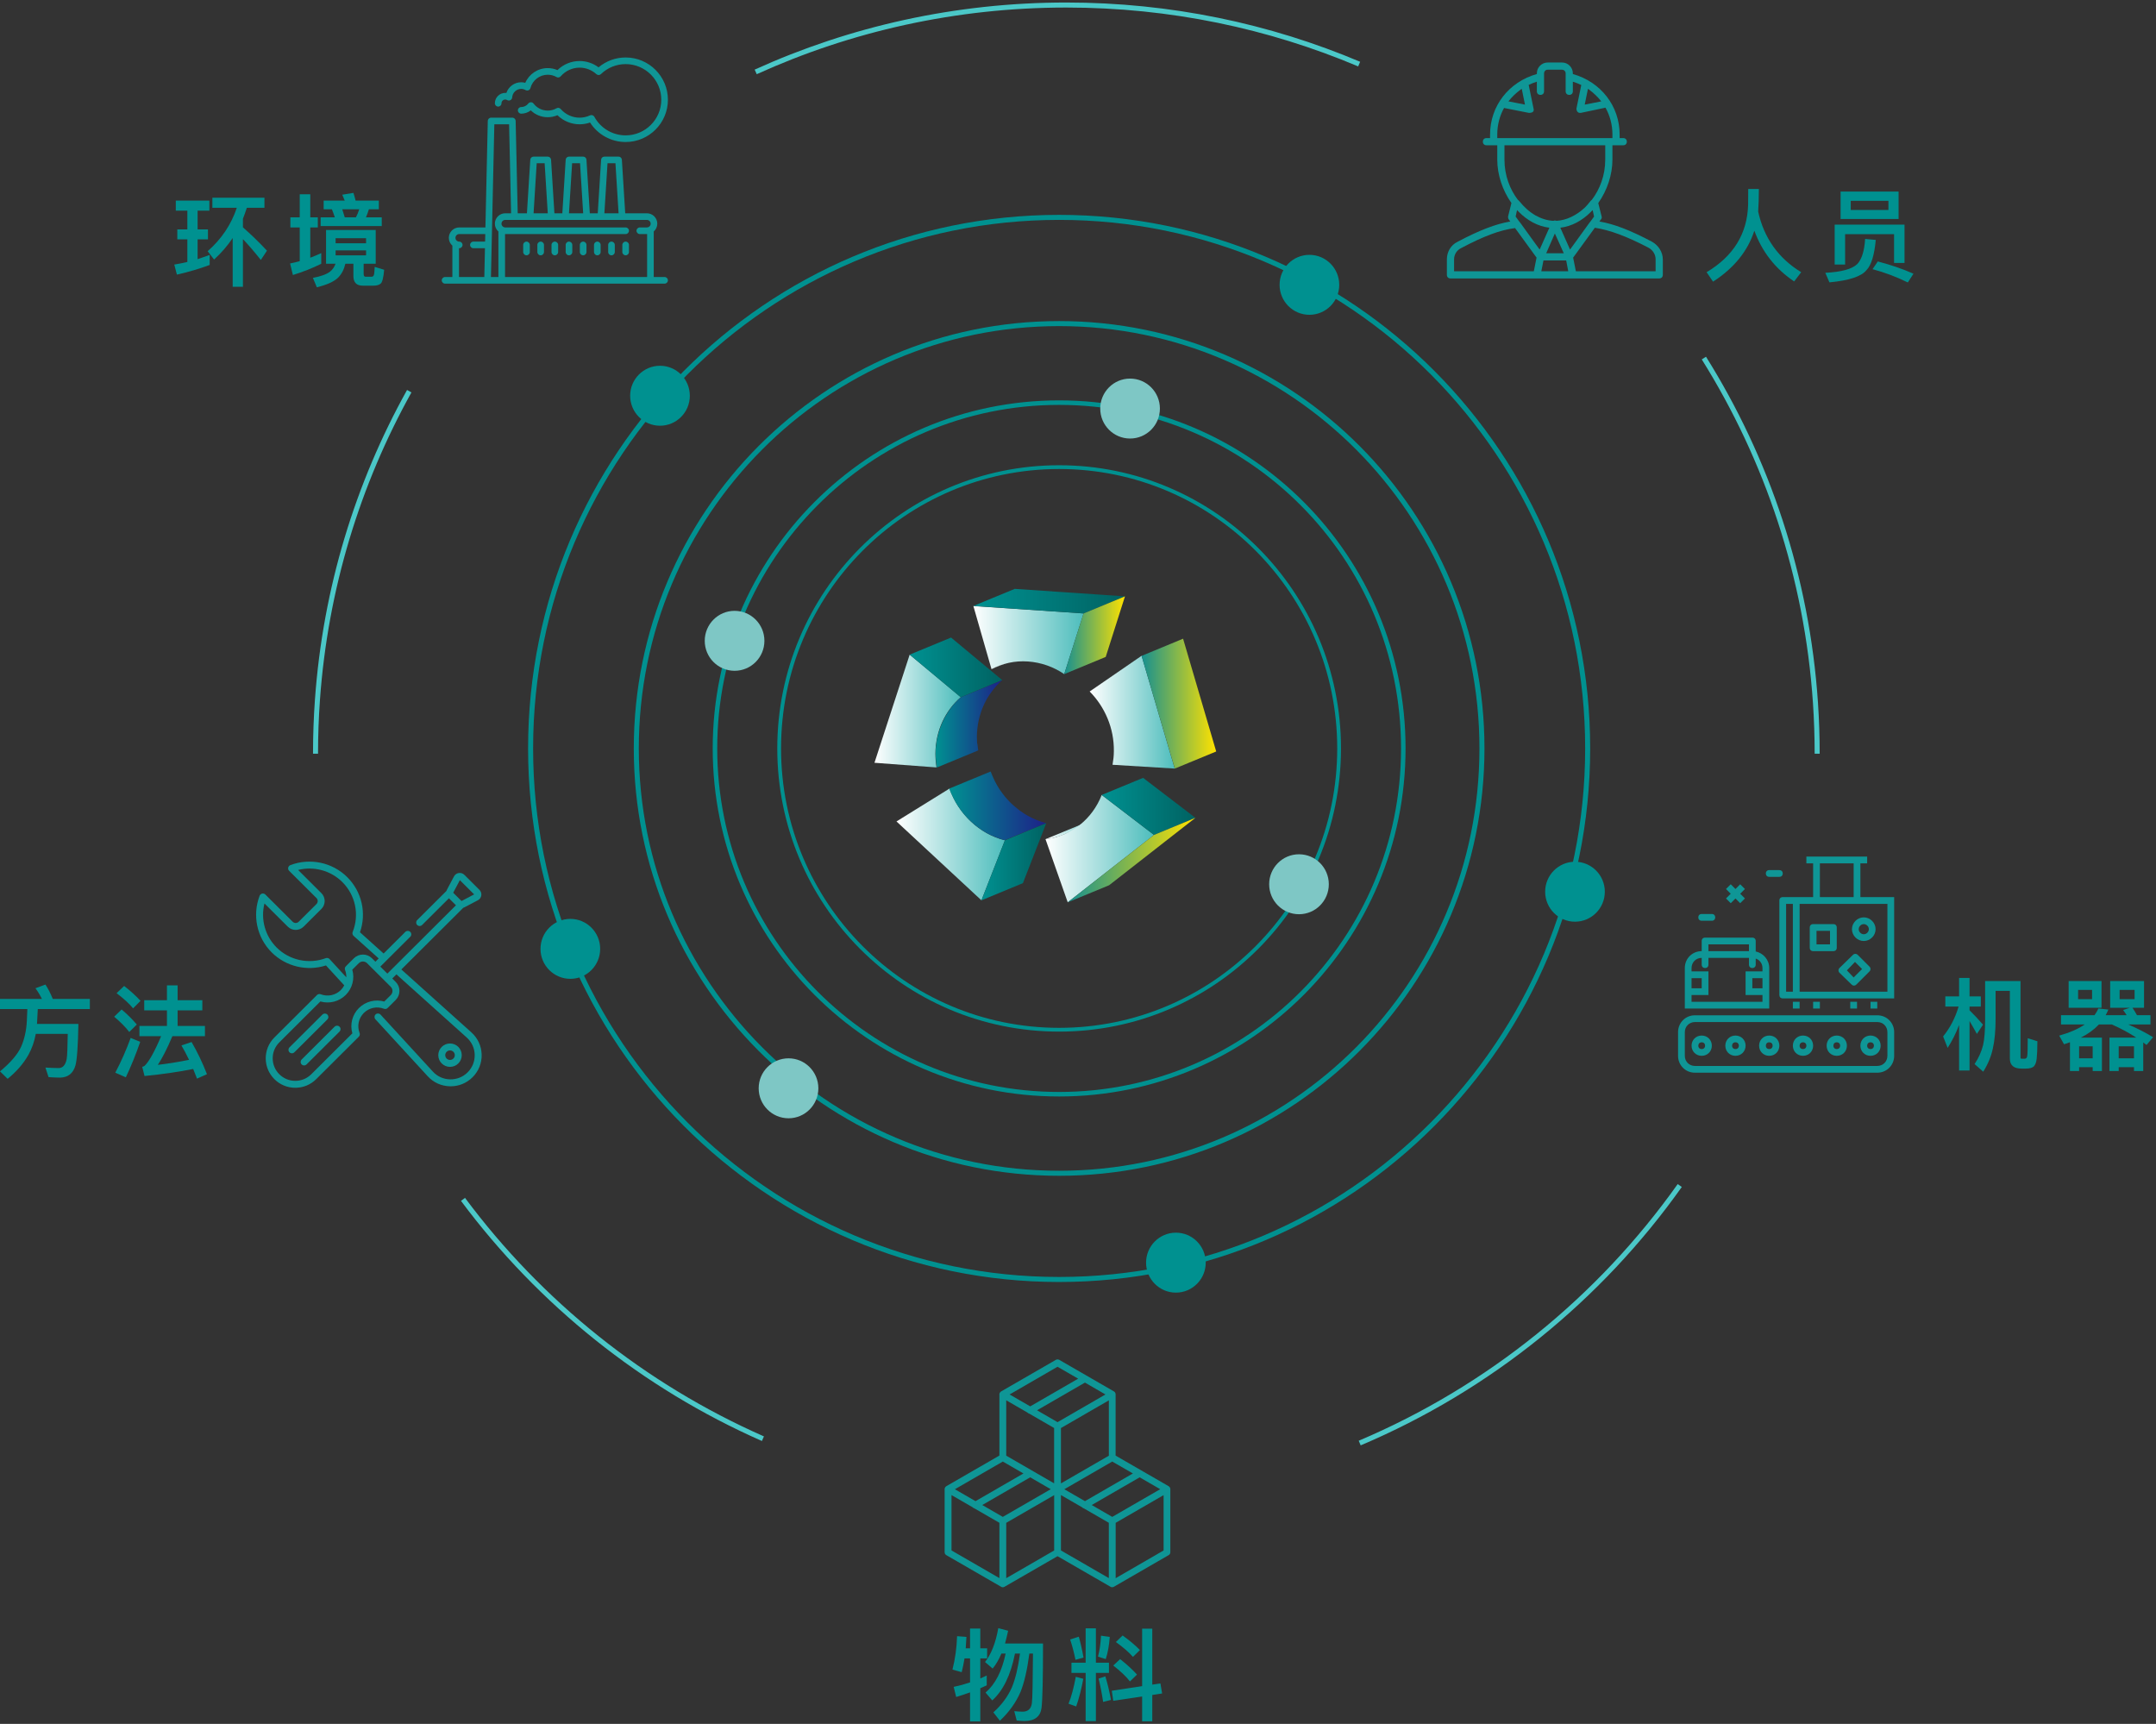 <svg width="429" height="343" viewBox="0 0 429 343" fill="none" xmlns="http://www.w3.org/2000/svg">
<rect x="0" y="0" width="429" height="343" fill="#333333" stroke="none"/>
<path fill-rule="evenodd" clip-rule="evenodd" d="M212.181 1.5C190.209 1.5 169.349 6.245 150.576 14.763L150.163 13.852C169.064 5.277 190.064 0.5 212.181 0.5C232.92 0.5 252.676 4.7 270.641 12.293L270.251 13.214C252.408 5.672 232.784 1.5 212.181 1.5ZM360.741 139.879C359.06 114.889 351.178 91.594 338.615 71.509L339.463 70.979C352.11 91.2 360.047 114.653 361.739 139.812C361.965 143.167 362.079 146.552 362.079 149.963H361.079C361.079 146.574 360.965 143.211 360.741 139.879ZM81.869 78.081C71.663 96.435 65.244 117.173 63.665 139.246C63.412 142.786 63.283 146.359 63.283 149.963H62.283C62.283 146.335 62.413 142.738 62.668 139.175C64.257 116.953 70.719 96.074 80.995 77.595L81.869 78.081ZM270.357 286.667C295.989 275.809 317.942 257.993 333.83 235.596L334.645 236.174C318.651 258.721 296.552 276.657 270.747 287.588L270.357 286.667ZM92.529 238.344C107.81 258.877 128.282 275.34 152.008 285.804L151.604 286.719C127.718 276.184 107.11 259.611 91.727 238.941L92.529 238.344Z" fill="#4BC8C8"/>
<path fill-rule="evenodd" clip-rule="evenodd" d="M210.745 80.563C173.176 80.563 142.714 111.163 142.714 148.917C142.714 186.667 173.176 217.269 210.745 217.269C248.317 217.269 278.778 186.667 278.778 148.917C278.778 111.164 248.317 80.563 210.745 80.563ZM141.814 148.917C141.814 110.67 172.675 79.663 210.745 79.663C248.818 79.663 279.678 110.67 279.678 148.917C279.678 187.16 248.818 218.169 210.745 218.169C172.675 218.169 141.814 187.16 141.814 148.917Z" fill="#009190"/>
<path fill-rule="evenodd" clip-rule="evenodd" d="M210.746 93.32C180.188 93.32 155.413 118.211 155.413 148.917C155.413 179.622 180.188 204.512 210.746 204.512C241.305 204.512 266.08 179.622 266.08 148.917C266.08 118.211 241.305 93.32 210.746 93.32ZM154.663 148.917C154.663 117.8 179.77 92.57 210.746 92.57C241.723 92.57 266.83 117.8 266.83 148.917C266.83 180.033 241.723 205.262 210.746 205.262C179.77 205.262 154.663 180.033 154.663 148.917Z" fill="#009190"/>
<path fill-rule="evenodd" clip-rule="evenodd" d="M239.915 251.231C239.915 254.526 237.26 257.196 233.98 257.196C230.704 257.196 228.045 254.526 228.045 251.231C228.045 247.941 230.704 245.267 233.98 245.267C237.26 245.267 239.915 247.941 239.915 251.231Z" fill="#009190"/>
<path fill-rule="evenodd" clip-rule="evenodd" d="M266.481 56.672C266.481 59.966 263.826 62.636 260.546 62.636C257.267 62.636 254.611 59.966 254.611 56.672C254.611 53.382 257.267 50.707 260.546 50.707C263.826 50.707 266.481 53.382 266.481 56.672Z" fill="#009190"/>
<path fill-rule="evenodd" clip-rule="evenodd" d="M119.422 188.798C119.422 192.091 116.764 194.761 113.487 194.761C110.208 194.761 107.549 192.091 107.549 188.798C107.549 185.506 110.208 182.833 113.487 182.833C116.764 182.833 119.422 185.506 119.422 188.798Z" fill="#009190"/>
<path fill-rule="evenodd" clip-rule="evenodd" d="M319.327 177.427C319.327 180.722 316.668 183.392 313.389 183.392C310.113 183.392 307.454 180.722 307.454 177.427C307.454 174.137 310.113 171.463 313.389 171.463C316.668 171.463 319.327 174.137 319.327 177.427Z" fill="#009190"/>
<path fill-rule="evenodd" clip-rule="evenodd" d="M137.261 78.742C137.261 82.037 134.605 84.707 131.326 84.707C128.047 84.707 125.388 82.037 125.388 78.742C125.388 75.452 128.047 72.777 131.326 72.777C134.605 72.777 137.261 75.452 137.261 78.742Z" fill="#009190"/>
<path fill-rule="evenodd" clip-rule="evenodd" d="M210.745 43.752C152.942 43.752 106.079 90.834 106.079 148.917C106.079 206.999 152.942 254.081 210.745 254.081C268.549 254.081 315.415 206.999 315.415 148.917C315.415 90.834 268.549 43.752 210.745 43.752ZM105.079 148.917C105.079 90.286 152.385 42.752 210.745 42.752C269.106 42.752 316.415 90.286 316.415 148.917C316.415 207.547 269.106 255.081 210.745 255.081C152.385 255.081 105.079 207.547 105.079 148.917Z" fill="#009190"/>
<path fill-rule="evenodd" clip-rule="evenodd" d="M210.745 64.885C164.558 64.885 127.111 102.505 127.111 148.917C127.111 195.328 164.558 232.948 210.745 232.948C256.932 232.948 294.379 195.328 294.379 148.917C294.379 102.505 256.932 64.885 210.745 64.885ZM126.111 148.917C126.111 101.957 164.001 63.885 210.745 63.885C257.489 63.885 295.379 101.957 295.379 148.917C295.379 195.876 257.489 233.948 210.745 233.948C164.001 233.948 126.111 195.876 126.111 148.917Z" fill="#009190"/>
<path fill-rule="evenodd" clip-rule="evenodd" d="M230.797 81.292C230.797 84.586 228.141 87.256 224.862 87.256C221.583 87.256 218.924 84.586 218.924 81.292C218.924 78.002 221.583 75.327 224.862 75.327C228.141 75.327 230.797 78.002 230.797 81.292Z" fill="#7EC7C5"/>
<path fill-rule="evenodd" clip-rule="evenodd" d="M162.836 216.542C162.836 219.836 160.18 222.506 156.901 222.506C153.621 222.506 150.962 219.836 150.962 216.542C150.962 213.252 153.621 210.577 156.901 210.577C160.18 210.577 162.836 213.252 162.836 216.542Z" fill="#7EC7C5"/>
<path fill-rule="evenodd" clip-rule="evenodd" d="M264.407 175.942C264.407 179.237 261.751 181.907 258.472 181.907C255.196 181.907 252.537 179.237 252.537 175.942C252.537 172.652 255.196 169.978 258.472 169.978C261.751 169.978 264.407 172.652 264.407 175.942Z" fill="#7EC7C5"/>
<path fill-rule="evenodd" clip-rule="evenodd" d="M152.102 127.505C152.102 130.799 149.446 133.469 146.167 133.469C142.887 133.469 140.229 130.799 140.229 127.505C140.229 124.215 142.887 121.54 146.167 121.54C149.446 121.54 152.102 124.215 152.102 127.505Z" fill="#7EC7C5"/>
<path fill-rule="evenodd" clip-rule="evenodd" d="M232.873 296.229C232.868 296.215 232.866 296.202 232.864 296.188C232.862 296.175 232.86 296.162 232.855 296.148L232.846 296.121C232.842 296.112 232.839 296.103 232.837 296.095L232.837 296.094C232.835 296.086 232.833 296.077 232.828 296.068L232.819 296.059C232.801 296.023 232.792 296.005 232.783 295.978C232.777 295.959 232.767 295.945 232.755 295.929L232.747 295.919C232.744 295.915 232.742 295.911 232.739 295.907L232.73 295.889C232.723 295.882 232.718 295.876 232.713 295.87C232.704 295.859 232.697 295.85 232.685 295.844L232.667 295.826L232.613 295.772L232.605 295.763C232.596 295.755 232.584 295.748 232.573 295.741C232.562 295.734 232.551 295.728 232.542 295.719L232.533 295.71L221.985 289.626V277.441C221.985 277.406 221.985 277.379 221.976 277.361V277.352C221.976 277.331 221.971 277.315 221.964 277.296L221.958 277.28V277.262C221.956 277.256 221.954 277.249 221.952 277.243L221.951 277.243L221.951 277.243C221.945 277.226 221.941 277.213 221.941 277.2L221.932 277.191C221.921 277.17 221.914 277.152 221.908 277.137L221.908 277.137L221.908 277.137C221.903 277.127 221.9 277.118 221.896 277.11C221.887 277.093 221.869 277.066 221.851 277.039L221.851 277.039L221.842 277.021C221.836 277.015 221.831 277.008 221.826 277.002C221.817 276.991 221.809 276.982 221.797 276.976L221.779 276.958C221.762 276.94 221.744 276.923 221.726 276.914L221.717 276.905C221.708 276.896 221.697 276.889 221.686 276.882C221.674 276.876 221.663 276.869 221.654 276.86L221.645 276.851L210.767 270.571C210.561 270.454 210.301 270.454 210.096 270.571L199.199 276.86C199.192 276.865 199.185 276.869 199.179 276.873C199.163 276.883 199.149 276.892 199.136 276.905C199.11 276.923 199.092 276.94 199.074 276.958L199.065 276.976C199.058 276.983 199.053 276.989 199.048 276.995C199.039 277.006 199.032 277.015 199.02 277.021L199.011 277.03C198.996 277.045 198.987 277.059 198.979 277.073L198.979 277.073C198.972 277.084 198.965 277.093 198.957 277.101C198.955 277.107 198.951 277.113 198.947 277.12C198.938 277.136 198.928 277.154 198.922 277.173L198.913 277.191C198.904 277.209 198.895 277.227 198.895 277.245L198.886 277.262C198.881 277.272 198.879 277.284 198.876 277.298C198.874 277.309 198.872 277.322 198.868 277.334V277.343C198.868 277.356 198.866 277.37 198.863 277.383C198.861 277.397 198.859 277.41 198.859 277.424V277.441V289.617L188.302 295.71C188.295 295.715 188.289 295.719 188.283 295.723C188.266 295.733 188.253 295.741 188.24 295.755L188.231 295.763C188.213 295.772 188.195 295.79 188.177 295.808L188.168 295.817C188.15 295.835 188.132 295.853 188.123 295.871L188.114 295.88C188.1 295.895 188.09 295.909 188.082 295.923L188.082 295.923C188.075 295.933 188.069 295.943 188.061 295.951V295.96C188.059 295.965 188.057 295.969 188.054 295.974C188.047 295.99 188.039 296.009 188.025 296.023L188.016 296.041C188.007 296.059 187.998 296.077 187.998 296.094L187.989 296.112C187.985 296.126 187.983 296.137 187.98 296.148C187.978 296.159 187.976 296.171 187.971 296.184V296.193C187.971 296.206 187.969 296.22 187.967 296.233C187.965 296.247 187.962 296.26 187.962 296.273V296.291V308.852C187.962 309.093 188.088 309.317 188.302 309.433L199.199 315.723C199.212 315.727 199.224 315.734 199.235 315.741C199.246 315.747 199.257 315.754 199.271 315.758L199.28 315.767C199.297 315.776 199.324 315.785 199.351 315.794L199.369 315.803C199.387 315.812 199.414 315.812 199.432 315.812H199.449C199.512 315.821 199.548 315.821 199.611 315.812H199.628C199.637 315.812 199.649 315.81 199.66 315.808C199.671 315.805 199.682 315.803 199.691 315.803L199.709 315.794C199.722 315.79 199.734 315.785 199.745 315.781C199.756 315.776 199.767 315.772 199.78 315.767H199.789C199.816 315.758 199.834 315.75 199.861 315.732L199.879 315.723L210.427 309.639L220.983 315.732C220.997 315.736 221.008 315.743 221.019 315.75C221.03 315.756 221.041 315.763 221.055 315.767L221.073 315.776C221.091 315.785 221.109 315.794 221.135 315.794H221.153C221.18 315.803 221.198 315.803 221.216 315.803H221.234C221.296 315.812 221.332 315.812 221.395 315.803H221.413C221.421 315.803 221.429 315.801 221.438 315.799L221.438 315.799C221.448 315.797 221.461 315.794 221.475 315.794L221.493 315.785L221.502 315.782L221.509 315.78C221.516 315.777 221.523 315.774 221.529 315.772C221.54 315.767 221.551 315.763 221.565 315.758H221.574C221.601 315.75 221.618 315.741 221.645 315.723L221.654 315.714L232.533 309.433C232.739 309.317 232.873 309.093 232.873 308.852V296.273C232.882 296.282 232.882 296.256 232.873 296.229ZM225.421 293.178L215.884 298.689L211.778 296.318L221.314 290.807L225.421 293.178ZM211.107 295.155L220.643 289.644V278.631L211.107 284.142V295.155ZM210.427 271.948L214.533 274.319L204.996 279.83L200.89 277.459L210.427 271.948ZM203.645 293.178L199.539 290.807L190.002 296.318L194.109 298.689L203.645 293.178ZM198.859 314L189.331 308.494V297.481L193.563 299.924L193.581 299.95C193.67 300.04 193.786 300.111 193.903 300.138L193.93 300.147L198.859 302.992V314ZM198.859 314L198.868 314.005H198.859V314ZM195.45 299.458L199.539 301.82L209.076 296.309L204.987 293.947L195.45 299.458ZM200.219 314.014V303.001L209.756 297.49V308.503L200.219 314.014ZM209.747 295.141L209.756 295.146H209.747V295.141ZM209.747 295.141L200.219 289.635V278.622L204.45 281.065L204.468 281.092C204.558 281.181 204.674 281.253 204.799 281.279L204.826 281.288L209.747 284.133V295.141ZM206.347 280.608L215.884 275.097L219.963 277.459L210.427 282.97L206.347 280.608ZM220.634 314L220.643 314.005H220.634V314ZM220.634 314L211.107 308.494V297.481L215.338 299.924L215.356 299.95C215.446 300.04 215.553 300.111 215.678 300.138L215.705 300.147L220.634 302.992V314ZM221.314 301.82L217.235 299.458L226.772 293.947L230.86 296.309L221.314 301.82ZM221.994 314.014L231.531 308.503V297.49L221.994 303.001V314.014Z" fill="#0F9696"/>
<path fill-rule="evenodd" clip-rule="evenodd" d="M328.718 48.099C324.444 45.832 321.166 44.561 318.247 44.074L318.549 43.659C318.693 43.516 318.764 43.301 318.693 43.086L318.021 40.401C319.796 37.892 320.841 34.755 320.841 31.771V28.907H321.557H322.989C323.419 28.907 323.705 28.621 323.705 28.191C323.705 27.761 323.419 27.475 322.989 27.475H322.273V26.759C322.273 21.102 318.549 16.304 312.964 14.728V14.585C312.964 13.439 312.033 12.437 310.815 12.437H307.951C306.805 12.437 305.803 13.367 305.803 14.585V14.728C300.217 16.303 296.493 21.101 296.493 26.759V27.475H295.777C295.347 27.475 295.061 27.761 295.061 28.191C295.061 28.62 295.347 28.907 295.777 28.907H297.209H297.925V31.771C297.925 34.755 298.97 37.892 300.745 40.401L300.074 43.086C300.074 43.229 300.074 43.516 300.217 43.659L300.519 44.074C297.601 44.561 294.322 45.832 290.048 48.099C288.688 48.743 287.9 50.104 287.9 51.608V54.687C287.9 55.117 288.186 55.403 288.616 55.403H305.803H306.089H312.677H312.964H330.15C330.58 55.403 330.866 55.117 330.866 54.687V51.608C330.866 50.175 330.007 48.815 328.718 48.099ZM308.954 47.436L309.387 46.46L310.457 48.815L311.158 50.39H307.665L308.954 47.436ZM311.641 51.822H307.12L306.691 53.971H312.05L311.641 51.822ZM316.902 41.797L317.189 43.086L316.457 44.09C316.41 44.129 316.367 44.175 316.329 44.232L313.351 48.356L312.406 49.654L310.475 45.31C312.783 45.028 314.843 43.87 316.506 42.205L316.525 42.187C316.537 42.175 316.549 42.163 316.562 42.15L316.575 42.137C316.685 42.026 316.794 41.913 316.902 41.797ZM316.206 17.835C316.128 17.781 316.049 17.727 315.969 17.674L315.327 20.815L318.621 20.171C317.961 19.313 317.118 18.516 316.206 17.835ZM303.439 20.815L300.145 20.171C300.805 19.312 301.648 18.516 302.561 17.835C302.639 17.781 302.717 17.727 302.797 17.674L303.439 20.815ZM299.273 21.484C298.405 23.055 297.925 24.853 297.925 26.759H297.925V27.475H298.642H320.125H320.841V26.759C320.841 24.83 320.349 23.011 319.461 21.426L314.539 22.462H314.396C314.181 22.462 314.038 22.39 313.895 22.247C313.751 22.104 313.68 21.818 313.68 21.603L314.643 16.914C314.11 16.655 313.549 16.433 312.964 16.251V18.165C312.964 18.595 312.677 18.881 312.247 18.881C311.818 18.881 311.531 18.595 311.531 18.165V15.301V14.585C311.531 14.155 311.173 13.869 310.815 13.869H307.951C307.521 13.869 307.235 14.227 307.235 14.585V15.301V18.165C307.235 18.595 306.948 18.881 306.519 18.881C306.089 18.881 305.803 18.595 305.803 18.165V16.251C305.236 16.427 304.693 16.641 304.175 16.89L305.158 21.674C305.23 21.889 305.158 22.176 304.943 22.319C304.899 22.334 304.857 22.349 304.817 22.363C304.666 22.417 304.541 22.462 304.37 22.462H304.227L299.273 21.484ZM299.358 28.907H319.409V31.771C319.409 34.894 318.337 37.669 316.729 39.778L316.687 39.792L316.473 40.007C316.112 40.487 315.732 40.925 315.335 41.32C313.649 42.891 311.637 43.842 309.699 43.937C309.602 43.895 309.493 43.874 309.383 43.874C309.273 43.874 309.174 43.895 309.085 43.938C307.899 43.883 306.685 43.507 305.534 42.864C304.368 42.194 303.271 41.228 302.294 40.007L302.079 39.792L302.037 39.778C300.429 37.669 299.358 34.894 299.358 31.771V28.907H299.358ZM306.361 49.654L308.291 45.31C305.937 45.023 303.84 43.823 302.159 42.104C302.06 42.003 301.961 41.901 301.864 41.797L301.578 43.086L302.363 44.164C302.389 44.186 302.414 44.209 302.437 44.232L305.415 48.356L306.361 49.654ZM289.332 51.608C289.332 50.677 289.833 49.817 290.693 49.388C295.257 46.963 298.543 45.746 301.47 45.382L305.744 51.258L305.201 53.971H289.332V51.608ZM313.565 53.971H329.434V51.608C329.434 50.677 328.933 49.817 328.074 49.316C323.604 46.975 320.259 45.759 317.342 45.319L313.023 51.258L313.565 53.971Z" fill="#0F9696"/>
<path d="M360.775 199.327H362.119V200.671H360.775V199.327Z" fill="#0F9696"/>
<path d="M356.744 199.327H358.087V200.671H356.744V199.327Z" fill="#0F9696"/>
<path d="M368.166 199.327H369.509V200.671H368.166V199.327Z" fill="#0F9696"/>
<path d="M372.197 199.327H373.541V200.671H372.197V199.327Z" fill="#0F9696"/>
<path fill-rule="evenodd" clip-rule="evenodd" d="M370.181 171.78V178.499H376.9V198.655H357.416H356.744H354.728C354.325 198.655 354.056 198.387 354.056 197.983V179.171C354.056 178.768 354.325 178.499 354.728 178.499H356.744H357.416H360.775V171.78H359.431V170.437H360.775H370.181H371.525V171.78H370.181ZM355.4 197.312H356.744V179.843H355.4V197.312ZM362.119 171.78H368.837V178.499H362.119V171.78ZM358.087 197.312H375.556V179.843H358.087V197.312Z" fill="#0F9696"/>
<path fill-rule="evenodd" clip-rule="evenodd" d="M364.806 189.249H360.775C360.372 189.249 360.103 188.98 360.103 188.577V184.546C360.103 184.143 360.372 183.874 360.775 183.874H364.806C365.209 183.874 365.478 184.143 365.478 184.546V188.577C365.478 188.98 365.209 189.249 364.806 189.249ZM364.134 185.218H361.447V187.905H364.134V185.218Z" fill="#0F9696"/>
<path fill-rule="evenodd" clip-rule="evenodd" d="M368.905 196.102C368.703 196.102 368.569 196.035 368.434 195.9L366.016 193.549C365.747 193.28 365.747 192.877 366.016 192.608L368.703 189.988C368.972 189.719 369.375 189.719 369.644 189.988L371.995 192.339C372.264 192.608 372.264 193.011 371.995 193.28L369.375 195.9C369.241 196.035 369.106 196.102 368.905 196.102ZM370.517 192.81L369.106 191.399L367.494 193.078L368.837 194.489L370.517 192.81Z" fill="#0F9696"/>
<path fill-rule="evenodd" clip-rule="evenodd" d="M373.205 184.882C373.205 186.158 372.13 187.233 370.853 187.233C369.576 187.233 368.501 186.158 368.501 184.882C368.501 183.605 369.576 182.53 370.853 182.53C372.13 182.53 373.205 183.605 373.205 184.882ZM371.861 184.882C371.861 184.344 371.391 183.874 370.853 183.874C370.316 183.874 369.845 184.344 369.845 184.882C369.845 185.419 370.316 185.89 370.853 185.89C371.391 185.89 371.861 185.419 371.861 184.882Z" fill="#0F9696"/>
<path d="M344.381 179.709L345.322 178.768L346.262 179.709L347.203 178.768L346.262 177.828L347.203 176.887L346.262 175.946L345.322 176.887L344.381 175.946L343.44 176.887L344.381 177.828L343.44 178.768L344.381 179.709Z" fill="#0F9696"/>
<path fill-rule="evenodd" clip-rule="evenodd" d="M336.587 208.062C336.587 206.919 337.461 206.046 338.603 206.046C339.745 206.046 340.619 206.919 340.619 208.062C340.619 209.204 339.745 210.077 338.603 210.077C337.461 210.077 336.587 209.204 336.587 208.062ZM337.931 208.062C337.931 208.465 338.2 208.733 338.603 208.733C339.006 208.733 339.275 208.465 339.275 208.062C339.275 207.658 339.006 207.39 338.603 207.39C338.2 207.39 337.931 207.658 337.931 208.062Z" fill="#0F9696"/>
<path fill-rule="evenodd" clip-rule="evenodd" d="M343.306 208.062C343.306 206.919 344.18 206.046 345.322 206.046C346.464 206.046 347.337 206.919 347.337 208.062C347.337 209.204 346.464 210.077 345.322 210.077C344.18 210.077 343.306 209.204 343.306 208.062ZM344.65 208.062C344.65 208.465 344.919 208.733 345.322 208.733C345.725 208.733 345.994 208.465 345.994 208.062C345.994 207.658 345.725 207.39 345.322 207.39C344.919 207.39 344.65 207.658 344.65 208.062Z" fill="#0F9696"/>
<path fill-rule="evenodd" clip-rule="evenodd" d="M350.025 208.062C350.025 206.919 350.898 206.046 352.041 206.046C353.183 206.046 354.056 206.919 354.056 208.062C354.056 209.204 353.183 210.077 352.041 210.077C350.898 210.077 350.025 209.204 350.025 208.062ZM351.369 208.062C351.369 208.465 351.637 208.733 352.041 208.733C352.444 208.733 352.712 208.465 352.712 208.062C352.712 207.658 352.444 207.39 352.041 207.39C351.637 207.39 351.369 207.658 351.369 208.062Z" fill="#0F9696"/>
<path fill-rule="evenodd" clip-rule="evenodd" d="M356.744 208.062C356.744 206.919 357.617 206.046 358.759 206.046C359.901 206.046 360.775 206.919 360.775 208.062C360.775 209.204 359.901 210.077 358.759 210.077C357.617 210.077 356.744 209.204 356.744 208.062ZM358.087 208.062C358.087 208.465 358.356 208.733 358.759 208.733C359.162 208.733 359.431 208.465 359.431 208.062C359.431 207.658 359.162 207.39 358.759 207.39C358.356 207.39 358.087 207.658 358.087 208.062Z" fill="#0F9696"/>
<path fill-rule="evenodd" clip-rule="evenodd" d="M363.462 208.062C363.462 206.919 364.336 206.046 365.478 206.046C366.62 206.046 367.494 206.919 367.494 208.062C367.494 209.204 366.62 210.077 365.478 210.077C364.336 210.077 363.462 209.204 363.462 208.062ZM364.806 208.062C364.806 208.465 365.075 208.733 365.478 208.733C365.881 208.733 366.15 208.465 366.15 208.062C366.15 207.658 365.881 207.39 365.478 207.39C365.075 207.39 364.806 207.658 364.806 208.062Z" fill="#0F9696"/>
<path fill-rule="evenodd" clip-rule="evenodd" d="M370.181 208.062C370.181 206.919 371.055 206.046 372.197 206.046C373.339 206.046 374.212 206.919 374.212 208.062C374.212 209.204 373.339 210.077 372.197 210.077C371.055 210.077 370.181 209.204 370.181 208.062ZM371.525 208.062C371.525 208.465 371.794 208.733 372.197 208.733C372.6 208.733 372.869 208.465 372.869 208.062C372.869 207.658 372.6 207.39 372.197 207.39C371.794 207.39 371.525 207.658 371.525 208.062Z" fill="#0F9696"/>
<path fill-rule="evenodd" clip-rule="evenodd" d="M337.259 202.015H373.541C375.422 202.015 376.9 203.493 376.9 205.374V210.077C376.9 211.958 375.422 213.437 373.541 213.437H337.259C335.378 213.437 333.9 211.958 333.9 210.077V205.374C333.9 203.493 335.378 202.015 337.259 202.015ZM373.541 212.093C374.683 212.093 375.556 211.219 375.556 210.077V205.374C375.556 204.232 374.683 203.358 373.541 203.358H337.259C336.117 203.358 335.244 204.232 335.244 205.374V210.077C335.244 211.219 336.117 212.093 337.259 212.093H373.541Z" fill="#0F9696"/>
<path fill-rule="evenodd" clip-rule="evenodd" d="M352.041 192.608C352.041 190.996 350.898 189.652 349.353 189.316V187.233C349.353 186.83 349.084 186.562 348.681 186.562H339.275C338.872 186.562 338.603 186.83 338.603 187.233V189.249C336.722 189.249 335.244 190.727 335.244 192.608V200.671H352.041V192.608ZM339.947 187.905H348.009V189.249H339.947V187.905ZM338.603 194.624H336.587V196.64H338.603V194.624ZM350.697 196.64H348.681V194.624H350.697V196.64ZM347.337 193.28H350.697V192.608C350.697 191.735 350.159 190.996 349.353 190.727V191.937C349.353 192.34 349.084 192.608 348.681 192.608C348.278 192.608 348.009 192.34 348.009 191.937V190.593H339.947V191.937C339.947 192.34 339.678 192.608 339.275 192.608C338.872 192.608 338.603 192.34 338.603 191.937V190.593C337.461 190.593 336.587 191.466 336.587 192.608V193.28H339.947V197.983H336.587V199.327H350.697V197.983H347.337V193.28Z" fill="#0F9696"/>
<path d="M338.603 183.202H340.619C341.022 183.202 341.291 182.933 341.291 182.53C341.291 182.127 341.022 181.858 340.619 181.858H338.603C338.2 181.858 337.931 182.127 337.931 182.53C337.931 182.933 338.2 183.202 338.603 183.202Z" fill="#0F9696"/>
<path d="M352.041 174.468H354.056C354.459 174.468 354.728 174.199 354.728 173.796C354.728 173.393 354.459 173.124 354.056 173.124H352.041C351.637 173.124 351.369 173.393 351.369 173.796C351.369 174.199 351.637 174.468 352.041 174.468Z" fill="#0F9696"/>
<path fill-rule="evenodd" clip-rule="evenodd" d="M0 198.756H8.34C7.98 198.016 7.56 197.316 7.06 196.636L9.04 195.896C9.56 196.696 10.06 197.656 10.5 198.756H17.88V200.776H7.52C7.48 201.536 7.44 202.516 7.36 203.736H15.6C15.52 208.176 15.32 210.956 15 212.036C14.54 213.596 13.52 214.376 11.96 214.416C11.3 214.416 10.54 214.376 9.66 214.316L9.04 212.416C10.1 212.476 11 212.516 11.74 212.516C12.52 212.476 13.02 211.896 13.26 210.776C13.38 210.156 13.44 208.476 13.48 205.716H7.12C6.84 207.236 6.36 208.616 5.66 209.876C4.68 211.616 3.3 213.216 1.52 214.656L0 213.176C2.12 211.416 3.52 209.776 4.2 208.276C4.86 206.776 5.24 205.076 5.34 203.196C5.38 202.196 5.42 201.396 5.44 200.776H0V198.756ZM33.22 196.056H35.34V199.016H40.26V201.036H35.34V204.136H40.78V206.176H34.3C33.22 208.736 32.24 210.636 31.4 211.876C33.48 211.636 35.56 211.296 37.62 210.876C37.12 209.836 36.62 208.896 36.1 208.016L38.12 207.336C39.28 209.336 40.3 211.456 41.18 213.736L39.2 214.616C38.94 213.936 38.68 213.296 38.44 212.696C35.46 213.296 32.24 213.756 28.76 214.096L28.3 212.276C28.5 212.216 28.64 212.156 28.74 212.096C29.58 211.336 30.7 209.376 32.06 206.176H27.74V204.136H33.22V201.036H28.7V199.016H33.22V196.056ZM24.7 196.176C25.98 197.176 27.06 198.156 27.96 199.136L26.48 200.636C25.72 199.696 24.62 198.696 23.2 197.616L24.7 196.176ZM24.2 200.856C25.38 201.856 26.38 202.856 27.22 203.856L25.72 205.336C25.02 204.416 24.02 203.396 22.72 202.296L24.2 200.856ZM26 206.516L27.9 207.296C27.04 209.796 26.08 212.156 25.04 214.356L22.94 213.436C24.12 211.196 25.14 208.876 26 206.516Z" fill="#009190"/>
<path fill-rule="evenodd" clip-rule="evenodd" d="M198.64 323.956L200.6 324.476C200.4 325.376 200.2 326.216 199.98 327.016H207.54C207.54 333.976 207.44 338.256 207.24 339.856C207 341.576 205.86 342.436 203.82 342.436C203.54 342.436 203.02 342.396 202.3 342.336L201.82 340.476C202.46 340.536 203 340.576 203.48 340.576C204.54 340.576 205.16 340.016 205.32 338.916C205.44 337.976 205.5 334.676 205.54 329.016H204.82C204.4 332.216 203.82 334.776 203.06 336.656C202.14 338.776 200.76 340.696 198.96 342.376L197.66 340.716C199.3 339.236 200.52 337.596 201.34 335.756C202.04 334.056 202.58 331.816 202.96 329.016H201.96C201.12 333.256 199.62 336.376 197.44 338.336L196.1 336.776C198.02 335.136 199.36 332.556 200.1 329.016H199.26C198.76 330.196 198.18 331.196 197.52 331.996L196 330.696C197.24 329.136 198.12 326.876 198.64 323.956ZM191.92 329.976C191.76 330.916 191.58 331.836 191.36 332.716L189.52 332.196C190.06 330.096 190.36 327.876 190.44 325.556L192.3 325.696C192.26 326.456 192.22 327.216 192.16 327.976H193.02V324.036H195.06V327.976H196.42V329.976H195.06V333.976C195.48 333.776 195.9 333.576 196.34 333.376V335.336C195.9 335.536 195.48 335.716 195.06 335.916V342.516H193.02V336.736C192.12 337.056 191.2 337.376 190.26 337.656L189.76 335.636C190.86 335.416 191.94 335.116 193.02 334.756V329.976H191.92ZM214.66 325.656C215 326.856 215.32 328.256 215.6 329.816L214 330.256C213.72 328.856 213.36 327.496 212.94 326.216L214.66 325.656ZM219.08 325.456L220.82 325.696C220.7 327.356 220.44 328.836 220.02 330.116L218.48 329.616C218.8 328.416 219 327.016 219.08 325.456ZM213.2 330.836H216.02V323.996H218.06V330.836H220.66V332.856H218.06V342.456H216.02V332.856H213.2V330.836ZM227.26 324.056H229.28V335.196L230.9 334.956L231.24 336.956L229.28 337.256V342.496H227.26V337.556L221.52 338.416L221.22 336.416L227.26 335.496V324.056ZM223.38 325.416C224.74 326.396 225.9 327.356 226.82 328.316L225.44 329.676C224.64 328.756 223.5 327.776 222.04 326.716L223.38 325.416ZM222.88 330.116C224.2 331.156 225.32 332.176 226.24 333.196L224.84 334.556C224.08 333.576 222.96 332.516 221.52 331.396L222.88 330.116ZM219.94 333.556C220.36 334.916 220.74 336.476 221.06 338.236L219.5 338.636C219.26 337.016 218.96 335.476 218.6 333.996L219.94 333.556ZM214.06 333.636L215.56 334.036C215.16 336.116 214.7 337.956 214.14 339.536L212.62 338.996C213.18 337.596 213.66 335.796 214.06 333.636Z" fill="#009190"/>
<path fill-rule="evenodd" clip-rule="evenodd" d="M87.209 209.95C87.209 208.667 88.257 207.623 89.544 207.623C90.833 207.623 91.88 208.667 91.88 209.95C91.88 211.233 90.833 212.277 89.544 212.277C88.256 212.277 87.209 211.233 87.209 209.95ZM88.593 209.95C88.593 210.473 89.02 210.898 89.544 210.898C90.069 210.898 90.496 210.473 90.496 209.95C90.496 209.427 90.069 209.002 89.544 209.002C89.02 209.002 88.593 209.427 88.593 209.95Z" fill="#0F9696"/>
<path fill-rule="evenodd" clip-rule="evenodd" d="M93.8 205.417C95.071 206.558 95.794 208.125 95.839 209.829C95.882 211.532 95.241 213.134 94.031 214.339C92.861 215.505 91.315 216.142 89.666 216.142C89.619 216.142 89.571 216.142 89.524 216.141C87.821 216.103 86.251 215.393 85.102 214.141L74.7 202.811C74.442 202.53 74.462 202.093 74.743 201.836C75.026 201.579 75.463 201.599 75.722 201.88L86.124 213.21C87.015 214.182 88.234 214.733 89.555 214.762C90.873 214.79 92.118 214.295 93.052 213.364C93.991 212.429 94.489 211.186 94.455 209.864C94.421 208.543 93.859 207.327 92.873 206.441L78.883 193.872L78.055 194.697L78.736 195.375C79.217 195.854 79.482 196.492 79.482 197.17C79.482 197.848 79.217 198.486 78.736 198.965L77.137 200.558C76.943 200.751 76.653 200.812 76.397 200.713C75.013 200.178 73.441 200.507 72.392 201.551C71.344 202.596 71.014 204.161 71.551 205.54C71.65 205.795 71.589 206.084 71.395 206.277L62.919 214.72C61.808 215.827 60.33 216.437 58.758 216.437C57.186 216.437 55.708 215.827 54.597 214.719C52.302 212.434 52.302 208.715 54.597 206.429L63.072 197.987C63.267 197.794 63.557 197.733 63.813 197.832C65.197 198.367 66.768 198.038 67.817 196.993C68.097 196.714 68.324 196.397 68.499 196.056L64.862 192.094C61.082 193.31 56.893 192.32 54.07 189.509C51.106 186.556 50.162 182.127 51.664 178.225C51.748 178.007 51.937 177.846 52.166 177.798C52.396 177.749 52.634 177.82 52.8 177.985L58.235 183.398C58.396 183.558 58.609 183.647 58.837 183.647C59.064 183.647 59.278 183.558 59.439 183.398L62.968 179.883C63.129 179.722 63.218 179.509 63.218 179.283C63.218 179.056 63.129 178.843 62.968 178.683L57.533 173.27C57.368 173.105 57.297 172.867 57.346 172.639C57.395 172.41 57.556 172.222 57.775 172.138C61.693 170.642 66.139 171.583 69.103 174.535C71.996 177.417 72.962 181.673 71.629 185.497L76.333 189.724L80.656 185.418C80.927 185.149 81.365 185.149 81.635 185.418C81.906 185.688 81.906 186.124 81.635 186.393L75.677 192.328L77.076 193.722L90.726 180.125L89.327 178.732L83.99 184.048C83.719 184.317 83.281 184.317 83.011 184.048C82.74 183.779 82.74 183.342 83.011 183.073L88.827 177.279C88.852 177.198 88.883 177.118 88.924 177.04L90.333 174.382C90.527 174.015 90.876 173.769 91.288 173.707C91.7 173.645 92.106 173.777 92.4 174.071L95.405 177.064C95.7 177.358 95.833 177.762 95.771 178.172C95.709 178.583 95.461 178.93 95.093 179.123L92.424 180.526C92.347 180.567 92.267 180.597 92.186 180.621L79.863 192.896L93.8 205.417ZM91.503 175.128L90.178 177.628L91.834 179.278L94.344 177.958L91.503 175.128ZM65.576 190.829C65.385 190.621 65.087 190.55 64.823 190.648C61.438 191.906 57.601 191.076 55.049 188.534C52.732 186.226 51.834 182.879 52.625 179.761L57.256 184.373C57.678 184.794 58.239 185.026 58.837 185.026C59.434 185.026 59.995 184.794 60.418 184.373L63.947 180.858C64.369 180.437 64.602 179.878 64.602 179.283C64.602 178.688 64.369 178.129 63.947 177.708L59.317 173.096C62.447 172.307 65.807 173.202 68.124 175.51C70.741 178.117 71.545 182.015 70.173 185.44C70.065 185.708 70.137 186.014 70.352 186.208L75.353 190.701L74.698 191.353L74.018 190.675C73.536 190.196 72.896 189.932 72.215 189.932C71.535 189.932 70.894 190.196 70.413 190.675L68.814 192.268C68.62 192.461 68.559 192.75 68.659 193.005C68.843 193.477 68.923 193.971 68.909 194.459L65.576 190.829ZM76.461 199.28L77.757 197.99C78.211 197.538 78.211 196.802 77.757 196.35L76.587 195.184L74.209 192.816L73.039 191.65C72.585 191.198 71.846 191.198 71.392 191.65L70.097 192.941C70.61 194.716 70.123 196.647 68.796 197.968C67.469 199.29 65.53 199.776 63.748 199.264L55.576 207.405C53.821 209.153 53.821 211.997 55.576 213.744C56.426 214.591 57.556 215.057 58.758 215.057C59.96 215.057 61.09 214.591 61.94 213.744L70.113 205.604C69.599 203.829 70.087 201.898 71.413 200.576H71.414C72.741 199.254 74.68 198.769 76.461 199.28Z" fill="#0F9696"/>
<path d="M65.135 201.869C64.864 201.6 64.426 201.6 64.156 201.869L57.598 208.401C57.328 208.67 57.328 209.107 57.598 209.376C57.733 209.511 57.911 209.578 58.088 209.578C58.265 209.578 58.442 209.511 58.577 209.376L65.135 202.844C65.405 202.575 65.405 202.138 65.135 201.869Z" fill="#0F9696"/>
<path d="M67.558 204.282C67.287 204.013 66.849 204.013 66.579 204.282L60.021 210.814C59.751 211.083 59.751 211.52 60.021 211.789C60.156 211.924 60.334 211.991 60.511 211.991C60.688 211.991 60.865 211.924 61 211.789L67.558 205.257C67.828 204.988 67.828 204.551 67.558 204.282Z" fill="#0F9696"/>
<path fill-rule="evenodd" clip-rule="evenodd" d="M132.241 55.118H130.082V46.058C130.513 45.679 130.786 45.123 130.786 44.505C130.786 43.364 129.858 42.437 128.718 42.437H124.406L123.74 31.782C123.718 31.435 123.43 31.164 123.082 31.164H120.264C119.915 31.164 119.627 31.435 119.606 31.782L118.94 42.437H117.36L116.694 31.782C116.672 31.435 116.384 31.164 116.036 31.164H113.218C112.87 31.164 112.582 31.435 112.56 31.782L111.894 42.437H110.315L109.649 31.782C109.627 31.435 109.339 31.164 108.991 31.164H106.173C105.825 31.164 105.537 31.435 105.515 31.782L104.849 42.437H103.013L102.605 24.059C102.597 23.7 102.304 23.414 101.946 23.414H97.718C97.36 23.414 97.067 23.7 97.059 24.059L96.588 45.255H91.377C90.237 45.255 89.309 46.183 89.309 47.323C89.309 47.941 89.582 48.497 90.013 48.876V55.118H88.559C88.195 55.118 87.9 55.413 87.9 55.778C87.9 56.142 88.195 56.437 88.559 56.437H132.241C132.605 56.437 132.9 56.142 132.9 55.778C132.9 55.413 132.605 55.118 132.241 55.118ZM96.525 48.073H94.196C93.832 48.073 93.537 48.368 93.537 48.732C93.537 49.096 93.832 49.392 94.196 49.392H96.496L96.369 55.118H91.332V49.39L91.348 49.391L91.348 49.391C91.358 49.391 91.368 49.391 91.377 49.391C91.741 49.391 92.036 49.096 92.036 48.732C92.036 48.368 91.741 48.073 91.377 48.073C90.964 48.073 90.627 47.737 90.627 47.323C90.627 46.91 90.964 46.573 91.377 46.573H96.559L96.525 48.073ZM122.462 32.482H120.883L120.261 42.437H123.085L122.462 32.482ZM113.837 32.482H115.417L116.039 42.437H113.215L113.837 32.482ZM108.372 32.482H106.792L106.17 42.437H108.994L108.372 32.482ZM99.173 55.118H97.688L98.363 24.732H101.301L101.694 42.437H100.536C99.396 42.437 98.468 43.364 98.468 44.505C98.468 45.123 98.741 45.679 99.173 46.058V55.118ZM127.309 45.255H128.718C129.132 45.255 129.468 44.918 129.468 44.505C129.468 44.091 129.132 43.755 128.718 43.755H100.536C100.123 43.755 99.786 44.092 99.786 44.505C99.786 44.918 100.123 45.255 100.536 45.255H124.491C124.855 45.255 125.15 45.55 125.15 45.914C125.15 46.278 124.855 46.573 124.491 46.573H100.536C100.527 46.573 100.517 46.573 100.507 46.572C100.502 46.572 100.496 46.572 100.491 46.572V55.118H128.763V46.572C128.753 46.572 128.742 46.573 128.732 46.573C128.727 46.573 128.723 46.573 128.718 46.573H127.309C126.945 46.573 126.65 46.278 126.65 45.914C126.65 45.55 126.945 45.255 127.309 45.255Z" fill="#0F9696"/>
<path d="M124.491 11.437C122.505 11.437 120.612 12.13 119.098 13.399C118.012 12.584 116.695 12.141 115.332 12.141C113.676 12.141 112.096 12.794 110.922 13.95C110.313 13.687 109.654 13.55 108.991 13.55C107.031 13.55 105.284 14.723 104.517 16.48C104.253 16.406 103.982 16.368 103.707 16.368C102.345 16.368 101.174 17.254 100.756 18.494C100.683 18.486 100.609 18.482 100.536 18.482C99.396 18.482 98.468 19.41 98.468 20.55C98.468 20.914 98.763 21.209 99.127 21.209C99.491 21.209 99.786 20.914 99.786 20.55C99.786 20.137 100.123 19.8 100.536 19.8C100.667 19.8 100.795 19.837 100.917 19.91C101.115 20.029 101.36 20.035 101.563 19.928C101.767 19.82 101.9 19.615 101.914 19.385C101.971 18.433 102.759 17.687 103.706 17.687C104.006 17.687 104.302 17.768 104.585 17.927C104.763 18.027 104.977 18.04 105.165 17.96C105.353 17.881 105.494 17.719 105.546 17.522C105.96 15.96 107.376 14.869 108.991 14.869C109.602 14.869 110.208 15.028 110.743 15.331C111.016 15.486 111.361 15.426 111.566 15.188C112.515 14.09 113.888 13.46 115.331 13.46C116.566 13.46 117.753 13.92 118.673 14.757C118.93 14.99 119.324 14.985 119.574 14.744C120.905 13.461 122.651 12.755 124.491 12.755C128.401 12.755 131.581 15.936 131.581 19.846C131.581 23.755 128.401 26.936 124.491 26.936C121.895 26.936 119.508 25.519 118.263 23.238C118.097 22.933 117.723 22.81 117.409 22.955C116.747 23.259 116.049 23.414 115.332 23.414C113.888 23.414 112.515 22.784 111.567 21.685C111.361 21.447 111.017 21.387 110.743 21.542C110.208 21.845 109.602 22.005 108.991 22.005C107.877 22.005 106.846 21.495 106.163 20.605C106.039 20.444 105.847 20.349 105.643 20.348C105.642 20.348 105.641 20.348 105.64 20.348C105.438 20.348 105.246 20.441 105.121 20.6C104.773 21.045 104.257 21.3 103.707 21.3C103.343 21.3 103.047 21.595 103.047 21.959C103.047 22.323 103.343 22.618 103.707 22.618C104.405 22.618 105.07 22.385 105.611 21.961C106.516 22.834 107.713 23.323 108.991 23.323C109.654 23.323 110.313 23.186 110.922 22.923C112.096 24.078 113.676 24.732 115.332 24.732C116.042 24.732 116.738 24.613 117.406 24.377C118.947 26.783 121.61 28.255 124.491 28.255C129.127 28.255 132.9 24.482 132.9 19.846C132.9 15.209 129.127 11.437 124.491 11.437Z" fill="#0F9696"/>
<path d="M104.764 48.073C104.4 48.073 104.104 48.368 104.104 48.732V50.142C104.104 50.505 104.4 50.801 104.764 50.801C105.128 50.801 105.423 50.505 105.423 50.142V48.732C105.423 48.368 105.128 48.073 104.764 48.073Z" fill="#0F9696"/>
<path d="M107.582 48.073C107.218 48.073 106.922 48.368 106.922 48.732V50.142C106.922 50.505 107.218 50.801 107.582 50.801C107.946 50.801 108.241 50.505 108.241 50.142V48.732C108.241 48.368 107.946 48.073 107.582 48.073Z" fill="#0F9696"/>
<path d="M110.4 48.073C110.036 48.073 109.741 48.368 109.741 48.732V50.142C109.741 50.505 110.036 50.801 110.4 50.801C110.764 50.801 111.059 50.505 111.059 50.142V48.732C111.059 48.368 110.764 48.073 110.4 48.073Z" fill="#0F9696"/>
<path d="M113.218 48.073C112.854 48.073 112.559 48.368 112.559 48.732V50.142C112.559 50.505 112.854 50.801 113.218 50.801C113.582 50.801 113.877 50.505 113.877 50.142V48.732C113.877 48.368 113.582 48.073 113.218 48.073Z" fill="#0F9696"/>
<path d="M116.036 48.073C115.672 48.073 115.377 48.368 115.377 48.732V50.142C115.377 50.505 115.672 50.801 116.036 50.801C116.4 50.801 116.695 50.505 116.695 50.142V48.732C116.695 48.368 116.4 48.073 116.036 48.073Z" fill="#0F9696"/>
<path d="M118.854 48.073C118.49 48.073 118.195 48.368 118.195 48.732V50.142C118.195 50.505 118.49 50.801 118.854 50.801C119.219 50.801 119.514 50.505 119.514 50.142V48.732C119.514 48.368 119.219 48.073 118.854 48.073Z" fill="#0F9696"/>
<path d="M121.672 48.073C121.308 48.073 121.013 48.368 121.013 48.732V50.142C121.013 50.505 121.308 50.801 121.672 50.801C122.036 50.801 122.332 50.505 122.332 50.142V48.732C122.332 48.368 122.036 48.073 121.672 48.073Z" fill="#0F9696"/>
<path d="M124.491 48.073C124.127 48.073 123.832 48.368 123.832 48.732V50.142C123.832 50.505 124.127 50.801 124.491 50.801C124.855 50.801 125.15 50.505 125.15 50.142V48.732C125.15 48.368 124.855 48.073 124.491 48.073Z" fill="#0F9696"/>
<path d="M218.501 163.103C218.294 163.16 218.086 163.236 217.878 163.273C217.349 163.406 216.82 163.519 216.273 163.576L208.037 166.976C208.056 166.976 208.075 166.976 208.113 166.976C208.528 166.919 208.963 166.862 209.359 166.768C209.454 166.749 209.548 166.711 209.643 166.692C209.85 166.636 210.058 166.579 210.266 166.522C210.474 166.466 210.682 166.428 210.87 166.352C211.116 166.258 211.362 166.182 211.607 166.069L219.843 162.669C219.408 162.839 218.955 162.971 218.501 163.103Z" fill="url(#paint0_linear)"/>
<path d="M208.037 166.976C213.137 166.39 217.349 162.972 219.219 158.174L229.627 166.126L212.457 179.537L208.037 166.976Z" fill="url(#paint1_linear)"/>
<path d="M219.219 158.173L227.455 154.773L237.862 162.726L229.627 166.126L219.219 158.173Z" fill="url(#paint2_linear)"/>
<path d="M229.627 166.126L237.862 162.726L220.693 176.137L212.457 179.537L229.627 166.126Z" fill="url(#paint3_linear)"/>
<path d="M216.821 137.586L227.153 130.483L233.745 152.923L221.373 152.168C221.524 151.28 221.637 150.392 221.637 149.448C221.694 144.858 219.824 140.627 216.821 137.586Z" fill="url(#paint4_linear)"/>
<path d="M227.153 130.502L235.408 127.083L242 149.523L233.764 152.923L227.153 130.502Z" fill="url(#paint5_linear)"/>
<path d="M188.922 156.908C190.716 161.97 194.872 165.937 199.953 167.203L195.287 179.14L178.382 163.444L188.922 156.908Z" fill="url(#paint6_linear)"/>
<path d="M208.189 163.783C207.565 163.632 206.961 163.424 206.375 163.198C206.338 163.179 206.3 163.16 206.243 163.141C205.676 162.914 205.11 162.65 204.581 162.348C204.581 162.348 204.581 162.348 204.562 162.348C204.071 162.083 203.599 161.762 203.145 161.441C203.013 161.347 202.862 161.252 202.73 161.139C202.428 160.912 202.163 160.667 201.88 160.44C201.653 160.251 201.426 160.062 201.219 159.854C200.935 159.571 200.652 159.288 200.388 158.986C200.255 158.834 200.123 158.683 199.991 158.532C199.632 158.079 199.273 157.626 198.952 157.134C198.933 157.116 198.914 157.078 198.895 157.059C198.555 156.549 198.253 156.001 197.97 155.453C197.875 155.283 197.8 155.094 197.724 154.924C197.516 154.452 197.29 153.999 197.12 153.508L188.884 156.908C188.941 157.097 189.016 157.267 189.092 157.456C189.205 157.758 189.356 158.041 189.489 158.324C189.564 158.494 189.64 158.683 189.734 158.853C190.018 159.401 190.32 159.949 190.66 160.459C190.679 160.478 190.698 160.516 190.716 160.534C191.038 161.026 191.378 161.479 191.755 161.932C191.888 162.083 192.02 162.234 192.152 162.386C192.36 162.612 192.549 162.839 192.756 163.047C192.832 163.122 192.908 163.179 192.983 163.254C193.191 163.462 193.418 163.651 193.644 163.84C193.814 163.991 193.965 164.161 194.154 164.293C194.268 164.388 194.381 164.463 194.494 164.539C194.626 164.633 194.759 164.747 194.91 164.841C195.042 164.936 195.155 165.03 195.288 165.124C195.628 165.351 195.968 165.559 196.308 165.748C196.308 165.748 196.308 165.748 196.326 165.748C196.629 165.918 196.95 166.088 197.271 166.22C197.516 166.333 197.743 166.428 197.989 166.522C198.026 166.541 198.064 166.56 198.121 166.579C198.14 166.598 198.178 166.598 198.196 166.617C198.499 166.73 198.801 166.843 199.103 166.938C199.368 167.032 199.651 167.108 199.934 167.164L208.189 163.783Z" fill="url(#paint7_linear)"/>
<path d="M199.953 167.202L208.189 163.783L203.542 175.721L195.288 179.14L199.953 167.202Z" fill="url(#paint8_linear)"/>
<path d="M174 151.77L181.008 130.256L191.17 138.718C188.129 141.344 186.164 145.329 186.127 149.938C186.127 150.882 186.202 151.789 186.334 152.696L174 151.77Z" fill="url(#paint9_linear)"/>
<path d="M181.008 130.255L189.243 126.855L199.424 135.318L191.17 138.737L181.008 130.255Z" fill="url(#paint10_linear)"/>
<path d="M194.419 147.671C194.4 147.294 194.381 146.916 194.381 146.538C194.381 146.009 194.419 145.48 194.476 144.97C194.495 144.876 194.495 144.781 194.513 144.687C194.57 144.196 194.646 143.724 194.759 143.251C194.778 143.214 194.778 143.157 194.797 143.119C194.891 142.685 195.023 142.25 195.156 141.835C195.174 141.759 195.212 141.665 195.231 141.589C195.382 141.155 195.552 140.72 195.741 140.305C195.798 140.191 195.836 140.097 195.892 139.984C196.043 139.681 196.194 139.379 196.364 139.077C196.459 138.926 196.553 138.756 196.648 138.605C196.78 138.378 196.931 138.17 197.082 137.962C197.252 137.717 197.422 137.49 197.592 137.264C197.781 137.037 197.97 136.81 198.159 136.584C198.253 136.489 198.348 136.376 198.442 136.281C198.763 135.941 199.084 135.639 199.424 135.337L191.189 138.737C190.849 139.039 190.509 139.36 190.207 139.681C190.112 139.776 190.018 139.889 189.923 139.984C189.81 140.116 189.678 140.248 189.565 140.38C189.489 140.456 189.432 140.569 189.376 140.645C189.206 140.871 189.017 141.098 188.866 141.344C188.79 141.457 188.696 141.57 188.62 141.684C188.563 141.778 188.507 141.891 188.45 141.986C188.356 142.137 188.261 142.288 188.167 142.458C188.091 142.571 188.016 142.685 187.959 142.798C187.865 142.987 187.77 143.176 187.695 143.365C187.638 143.478 187.581 143.572 187.543 143.686C187.525 143.742 187.487 143.78 187.468 143.837C187.336 144.158 187.203 144.479 187.071 144.819C187.052 144.876 187.033 144.932 187.015 144.97C186.996 145.046 186.958 145.14 186.939 145.216C186.882 145.405 186.826 145.575 186.769 145.764C186.693 146.009 186.637 146.255 186.58 146.519C186.561 146.557 186.561 146.614 186.542 146.651C186.542 146.67 186.523 146.689 186.523 146.708C186.448 147.029 186.391 147.331 186.353 147.652C186.335 147.785 186.316 147.936 186.297 148.087C186.278 148.181 186.278 148.276 186.259 148.37C186.24 148.465 186.24 148.54 186.221 148.635C186.183 148.975 186.165 149.296 186.165 149.636C186.165 149.73 186.165 149.825 186.165 149.938C186.165 150.165 186.165 150.391 186.183 150.637C186.183 150.788 186.202 150.939 186.221 151.09C186.221 151.241 186.24 151.373 186.259 151.525C186.259 151.6 186.259 151.676 186.278 151.751C186.316 152.072 186.353 152.393 186.41 152.715L194.646 149.315C194.589 148.918 194.532 148.521 194.495 148.125C194.438 147.955 194.419 147.822 194.419 147.671Z" fill="url(#paint11_linear)"/>
<path d="M198.461 132.598L206.696 129.198C206.299 129.368 205.903 129.538 205.525 129.746L197.29 133.146C197.667 132.938 198.064 132.768 198.461 132.598Z" fill="#828282"/>
<path d="M197.289 133.146L193.682 120.585L215.612 122.058L211.758 134.128C209.643 132.693 207.187 131.805 204.543 131.616C201.917 131.427 199.443 132.013 197.289 133.146Z" fill="url(#paint12_linear)"/>
<path d="M193.683 120.566L201.919 117.166L223.848 118.658L215.613 122.058L193.683 120.566Z" fill="url(#paint13_linear)"/>
<path d="M215.612 122.058L223.847 118.658L220.013 130.709L211.758 134.128L215.612 122.058Z" fill="url(#paint14_linear)"/>
<path d="M35.28 45.64V47.62H37.28V52.12C36.42 52.32 35.56 52.5 34.68 52.64L35.2 54.64C37.5 54.12 39.68 53.48 41.72 52.72V50.72C40.92 51.02 40.12 51.3 39.32 51.56V47.62H41.38V45.64H39.32V41.92H41.66V39.92H34.98V41.92H37.28V45.64H35.28ZM42.26 39.34V41.34H47.12C46 44.7 44.06 47.58 41.32 49.98L42.6 51.64C44.02 50.34 45.26 48.92 46.3 47.36V57.06H48.34V47.58C49.3 48.58 50.5 49.96 51.9 51.72L53.12 49.88C51.5 48.14 49.9 46.6 48.34 45.24V43.52C48.62 42.8 48.88 42.08 49.12 41.34H52.62V39.34H42.26Z" fill="#009190"/>
<path d="M64.4 39.92V41.64H66.04C66.24 42.14 66.44 42.68 66.62 43.24H63.8V44.98H75.96V43.24H72.82C73.04 42.72 73.24 42.2 73.4 41.64H75.38V39.92H70.76C70.62 39.36 70.48 38.84 70.32 38.38L68.1 38.74C68.26 39.1 68.44 39.5 68.6 39.92H64.4ZM70.82 43.24H68.6C68.44 42.68 68.26 42.14 68.1 41.64H71.48C71.32 42.18 71.1 42.72 70.82 43.24ZM64.88 45.76V52.48H66.76C66.54 53.12 66.18 53.64 65.68 54.04C64.98 54.58 63.84 55 62.26 55.28L63.04 57.16C65.02 56.68 66.42 56.06 67.26 55.26C67.98 54.54 68.46 53.6 68.72 52.48H70.32V54.92C70.32 56.2 70.94 56.84 72.18 56.84H74.32C74.96 56.84 75.44 56.7 75.76 56.42C76.08 56.14 76.3 55.22 76.44 53.68L74.56 53.1C74.52 54.06 74.46 54.62 74.36 54.8C74.26 54.96 74.14 55.06 73.98 55.06H72.72C72.48 55.06 72.36 54.86 72.36 54.5V52.48H74.76V45.76H64.88ZM72.84 50.8H66.78V49.82H72.84V50.8ZM66.78 48.4V47.4H72.84V48.4H66.78ZM63.92 50.36C63.2 50.7 62.46 51 61.74 51.28V45.26H63.24V43.24H61.74V38.66H59.64V43.24H57.78V45.26H59.64V51.96C59 52.14 58.36 52.3 57.72 52.42L58.28 54.72C60.28 54.1 62.16 53.36 63.92 52.48V50.36Z" fill="#009190"/>
<path d="M387.08 198.26V200.28H389.72C389.06 202.52 388.04 204.5 386.64 206.22L387.54 208.5C388.44 207.1 389.2 205.58 389.82 203.94V213H391.9V203.16C392.32 203.86 392.8 204.72 393.36 205.72L394.58 203.88C393.68 202.84 392.78 201.88 391.9 201.02V200.28H394.14V198.26H391.9V194.58H389.82V198.26H387.08ZM392.9 211.72L394.62 213.24C395.56 211.76 396.2 210.2 396.54 208.6C396.9 207 397.08 205.08 397.08 202.82V197.16H399.92V210.62C399.92 211.94 400.68 212.62 402.22 212.62H403.12C403.82 212.62 404.34 212.48 404.66 212.22C404.98 211.9 405.18 211.38 405.26 210.62C405.34 209.86 405.4 208.7 405.4 207.18L403.48 206.58C403.48 208.7 403.44 209.92 403.36 210.2C403.32 210.34 403.28 210.46 403.2 210.54C403.12 210.62 403 210.66 402.84 210.66H402.24C402.1 210.66 402.04 210.56 402.04 210.38V195.2H395V202.82C395 205.08 394.86 206.78 394.6 207.92C394.28 209.24 393.7 210.52 392.9 211.72Z" fill="#009190"/>
<path d="M420.22 203.84C422.06 204.66 423.68 205.54 425.08 206.46H419.74V213.1H421.58V212.34H424.62V213.1H426.46V207.42L427.12 207.92L428.42 206.38C426.98 205.48 425.32 204.64 423.48 203.84H427.9V202H425.22C424.94 201.48 424.64 201 424.32 200.52H426.62V195.2H419.88V200.52H423.8L422.46 200.96C422.7 201.28 422.92 201.62 423.16 202H418.98C419.18 201.64 419.36 201.26 419.52 200.88L417.54 200.66C417.34 201.1 417.08 201.56 416.76 202H410.1V203.84H414.82C413.54 204.72 411.86 205.46 409.74 206.06L410.7 207.78C411.1 207.66 411.48 207.52 411.88 207.38V213.1H413.7V212.34H416.4V213.1H418.24V206.46H414.04C415.48 205.74 416.68 204.86 417.64 203.84H420.22ZM421.58 210.58V208.18H424.62V210.58H421.58ZM413.7 210.58V208.18H416.4V210.58H413.7ZM411.62 195.2V200.52H418.16V195.2H411.62ZM416.28 198.8H413.5V196.96H416.28V198.8ZM424.74 198.8H421.76V196.96H424.74V198.8Z" fill="#009190"/>
<path d="M349.98 37.6H347.86C347.86 38.36 347.84 39.4 347.84 40.74C347.68 46.48 344.94 50.96 339.58 54.16L340.86 56.04C345.02 53.36 347.76 49.98 349.08 45.9C350.62 50.12 353.26 53.48 357 56L358.4 54.16C353.86 51.38 351 47.36 349.84 42.1C349.92 40.86 349.98 39.36 349.98 37.6Z" fill="#009190"/>
<path d="M378.96 44.7H365.06V52.64H367.14V46.6H376.88V52.32H378.96V44.7ZM366.24 38.12V43.58H377.78V38.12H366.24ZM375.76 41.78H368.26V39.96H375.76V41.78ZM371.12 47.54C370.98 49.9 370.46 51.58 369.56 52.54C368.52 53.54 366.4 54.12 363.2 54.28L364.02 56.18C367.94 55.82 370.38 55 371.38 53.76C372.34 52.78 372.96 50.78 373.24 47.74L371.12 47.54ZM373.64 52.02L372.6 53.56C375 54.2 377.34 55.08 379.62 56.2L380.74 54.46C378.58 53.5 376.22 52.7 373.64 52.02Z" fill="#009190"/>
<defs>
<linearGradient id="paint0_linear" x1="208.03" y1="164.818" x2="219.846" y2="164.818" gradientUnits="userSpaceOnUse">
<stop stop-color="white"/>
<stop offset="0.999" stop-color="#4DBDBC"/>
</linearGradient>
<linearGradient id="paint1_linear" x1="208.03" y1="168.857" x2="229.626" y2="168.857" gradientUnits="userSpaceOnUse">
<stop stop-color="white"/>
<stop offset="0.999" stop-color="#4DBDBC"/>
</linearGradient>
<linearGradient id="paint2_linear" x1="219.22" y1="160.451" x2="237.867" y2="160.451" gradientUnits="userSpaceOnUse">
<stop stop-color="#009191"/>
<stop offset="1" stop-color="#006262"/>
</linearGradient>
<linearGradient id="paint3_linear" x1="212.454" y1="171.128" x2="237.867" y2="171.128" gradientUnits="userSpaceOnUse">
<stop stop-color="#169090"/>
<stop offset="0.999" stop-color="#FFE200"/>
</linearGradient>
<linearGradient id="paint4_linear" x1="216.825" y1="141.711" x2="233.758" y2="141.711" gradientUnits="userSpaceOnUse">
<stop stop-color="white"/>
<stop offset="0.999" stop-color="#4DBDBC"/>
</linearGradient>
<linearGradient id="paint5_linear" x1="227.161" y1="140.008" x2="242" y2="140.008" gradientUnits="userSpaceOnUse">
<stop stop-color="#169090"/>
<stop offset="0.999" stop-color="#FFE200"/>
</linearGradient>
<linearGradient id="paint6_linear" x1="178.394" y1="168.018" x2="199.947" y2="168.018" gradientUnits="userSpaceOnUse">
<stop stop-color="white"/>
<stop offset="0.999" stop-color="#4DBDBC"/>
</linearGradient>
<linearGradient id="paint7_linear" x1="188.915" y1="160.346" x2="208.188" y2="160.346" gradientUnits="userSpaceOnUse">
<stop stop-color="#009191"/>
<stop offset="1" stop-color="#1D2088"/>
</linearGradient>
<linearGradient id="paint8_linear" x1="195.295" y1="171.461" x2="208.188" y2="171.461" gradientUnits="userSpaceOnUse">
<stop stop-color="#009191"/>
<stop offset="1" stop-color="#006262"/>
</linearGradient>
<linearGradient id="paint9_linear" x1="174" y1="141.477" x2="191.178" y2="141.477" gradientUnits="userSpaceOnUse">
<stop stop-color="white"/>
<stop offset="0.999" stop-color="#4DBDBC"/>
</linearGradient>
<linearGradient id="paint10_linear" x1="181.007" y1="132.791" x2="199.42" y2="132.791" gradientUnits="userSpaceOnUse">
<stop stop-color="#009191"/>
<stop offset="1" stop-color="#006262"/>
</linearGradient>
<linearGradient id="paint11_linear" x1="186.133" y1="144.008" x2="199.42" y2="144.008" gradientUnits="userSpaceOnUse">
<stop stop-color="#009191"/>
<stop offset="1" stop-color="#1D2088"/>
</linearGradient>
<linearGradient id="paint12_linear" x1="193.678" y1="127.347" x2="215.611" y2="127.347" gradientUnits="userSpaceOnUse">
<stop stop-color="white"/>
<stop offset="0.999" stop-color="#4DBDBC"/>
</linearGradient>
<linearGradient id="paint13_linear" x1="193.679" y1="119.612" x2="223.854" y2="119.612" gradientUnits="userSpaceOnUse">
<stop stop-color="#009191"/>
<stop offset="1" stop-color="#006262"/>
</linearGradient>
<linearGradient id="paint14_linear" x1="211.766" y1="126.384" x2="223.853" y2="126.384" gradientUnits="userSpaceOnUse">
<stop stop-color="#169090"/>
<stop offset="0.999" stop-color="#FFE200"/>
</linearGradient>
</defs>
</svg>
